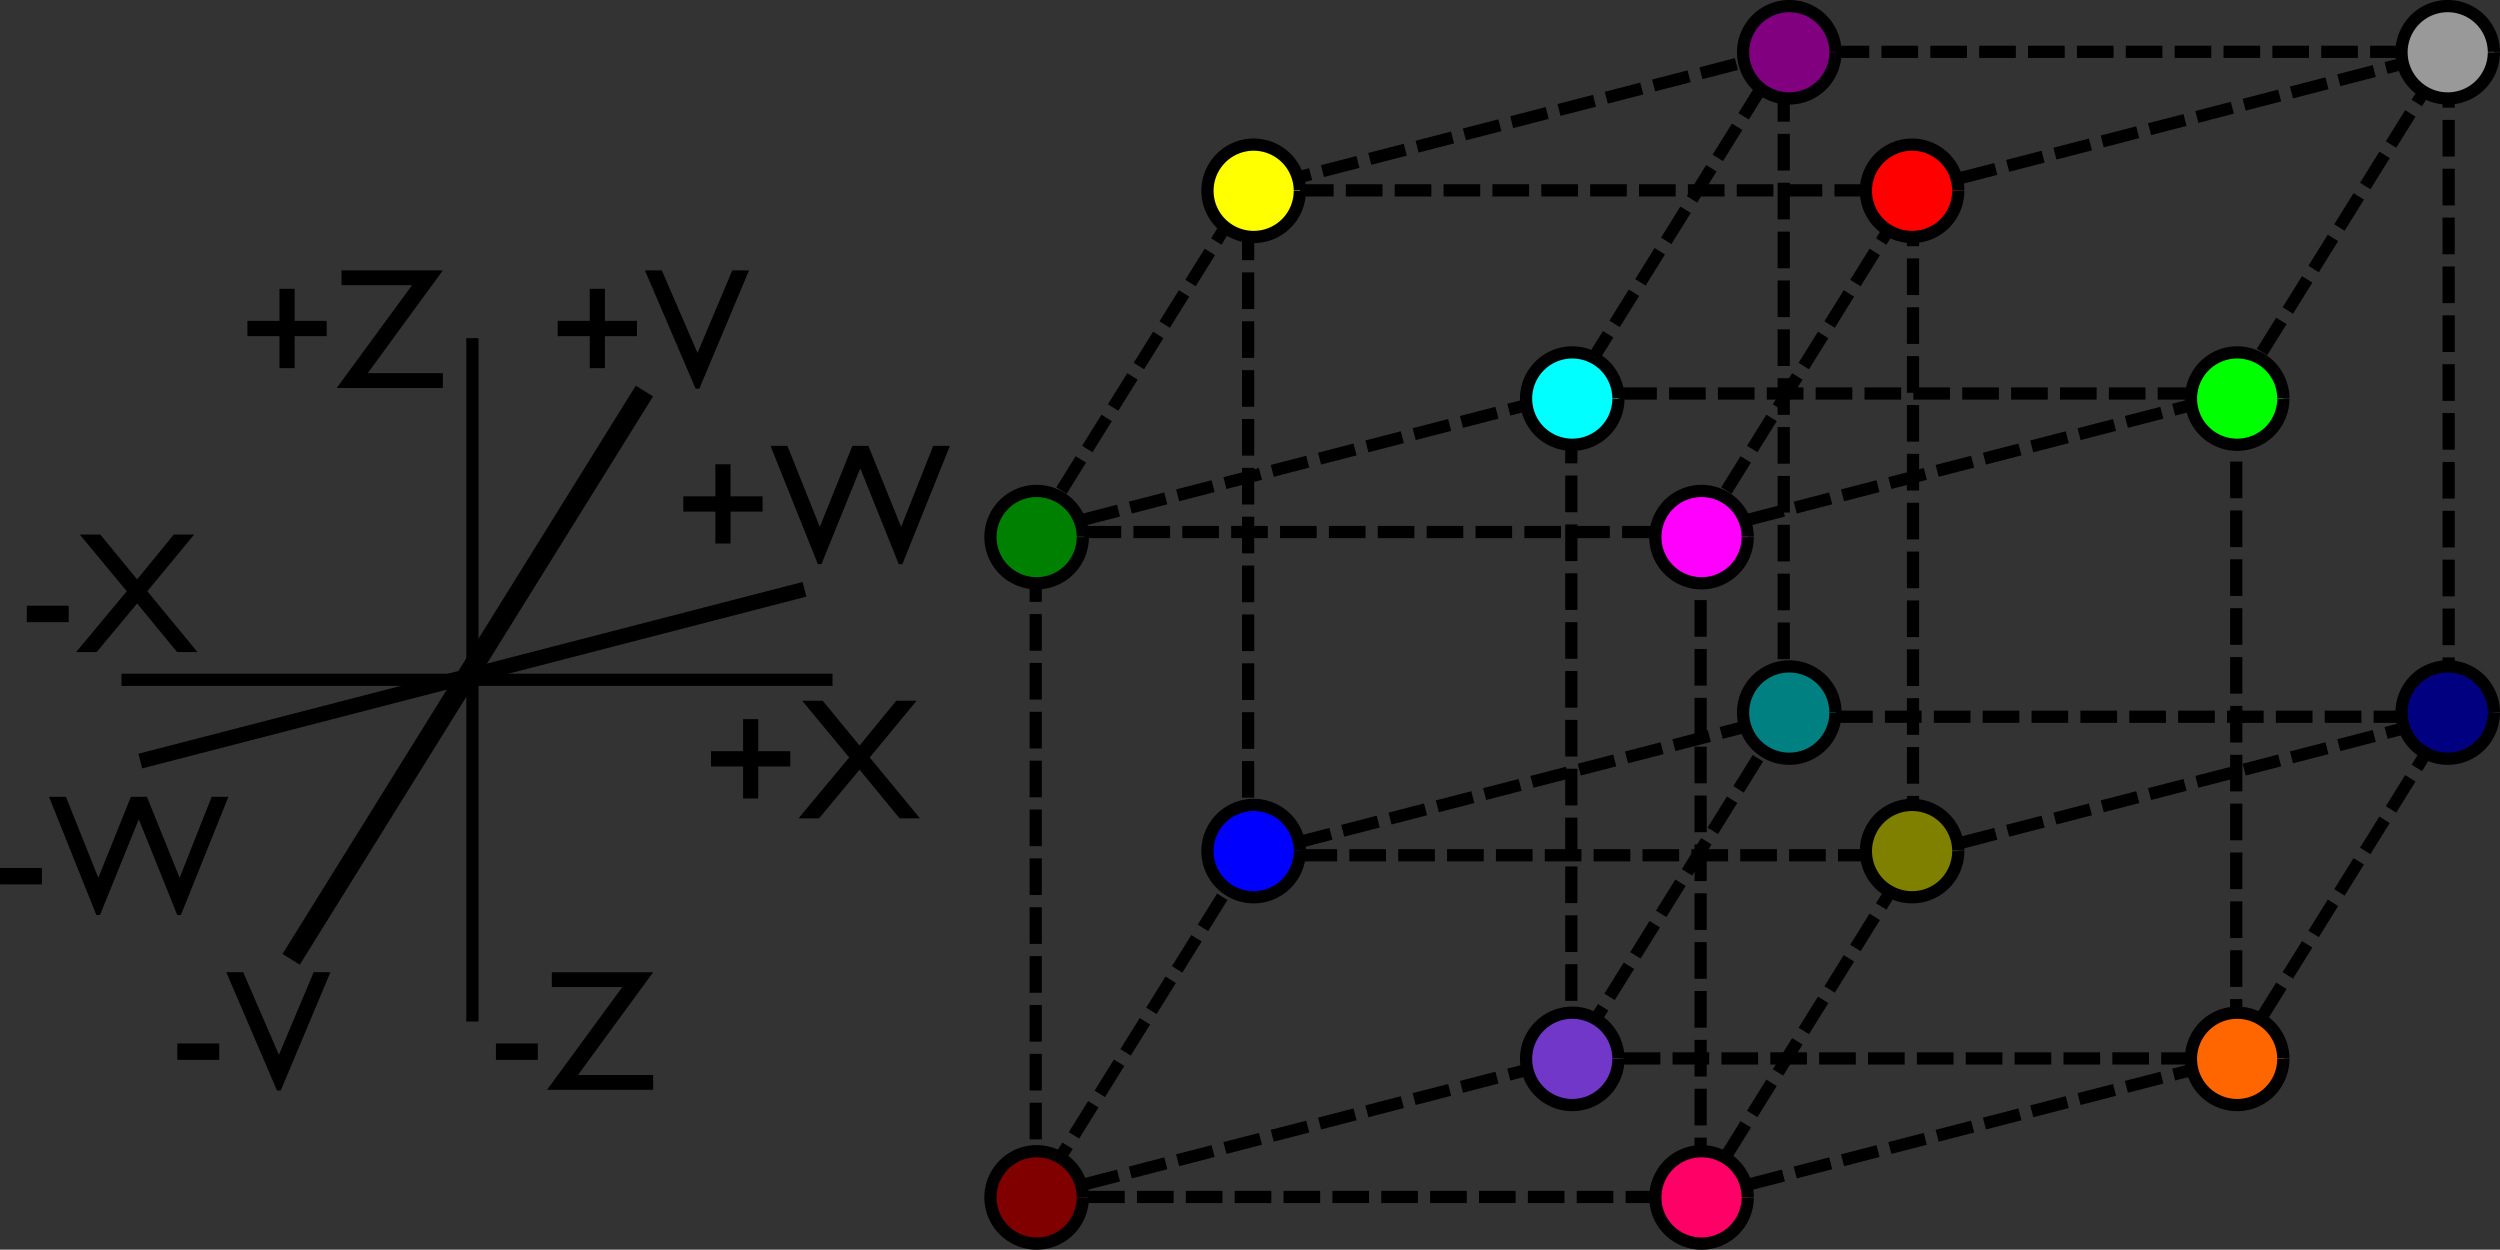 <svg xmlns="http://www.w3.org/2000/svg" width="773.469" height="386.637" viewBox="0 0 204.647 102.298"><rect x="0" y="0" width="204.647" height="102.298" fill="#333333" stroke="none"/><g fill="none" stroke="#000" stroke-dasharray="3,1" transform="translate(-1.397 -46.317)"><rect ry="0" y="61.899" x="103.565" height="54.429" width="54.429"/><rect width="54.429" height="54.429" x="147.411" y="50.56" ry="0"/><rect width="54.429" height="54.429" x="86.179" y="89.869" ry="0"/><rect ry="0" y="78.53" x="130.024" height="54.429" width="54.429"/><path d="M86.179 89.869l17.386-27.97M140.607 89.869l17.387-27.97M140.607 144.298l17.387-27.97M103.565 116.327l-17.386 27.97M147.41 50.56l-43.845 11.339M157.994 61.899l43.845-11.34M86.179 89.869l43.845-11.34 17.387-27.97M184.452 78.53l17.387-27.97M184.452 132.958l17.387-27.97M147.41 104.988l-17.386 27.97M140.607 89.869l43.845-11.34M140.607 144.298l43.845-11.34M86.179 144.298l43.845-11.34M103.565 116.327l43.846-11.339M157.994 116.327l43.845-11.339"/></g><path d="M9.943 55.647H68.15" stroke="#000"/><path d="M38.669 83.618v-55.94" fill="none" stroke="#000"/><path d="M11.485 62.3l54.368-14.061" fill="none" stroke="#000" stroke-width="1.24"/><path d="M23.832 78.53L52.75 32.01" fill="none" stroke="#000" stroke-width="1.663"/><g aria-label="+X" style="line-height:1.25;-inkscape-font-specification:'Gill Sans Nova Medium'" font-weight="500" font-size="14.111" font-family="Gill Sans Nova" letter-spacing="0" word-spacing="0" stroke-width=".265"><path d="M60.827 58.87h1.24v2.625h2.625v1.247h-2.625v2.619h-1.24v-2.619h-2.625v-1.247h2.625zM70.363 61.033l3.004-3.672h1.667l-3.837 4.644 4.106 4.982h-1.667l-3.273-3.983-3.314 3.983h-1.682l4.148-4.982-3.851-4.644h1.68z"/></g><g aria-label="-X" style="line-height:1.25;-inkscape-font-specification:'Gill Sans Nova Medium'" font-weight="500" font-size="14.111" font-family="Gill Sans Nova" letter-spacing="0" word-spacing="0" stroke-width=".265"><path d="M2.192 50.927v-1.344h3.432v1.344zM11.225 47.426l3.004-3.672h1.668l-3.838 4.644 4.107 4.981h-1.668l-3.273-3.982-3.314 3.982H6.23l4.148-4.981-3.852-4.644h1.681z"/></g><g aria-label="+Z" style="line-height:1.25;-inkscape-font-specification:'Gill Sans Nova Medium'" font-weight="500" font-size="14.111" font-family="Gill Sans Nova" letter-spacing="0" word-spacing="0" stroke-width=".265"><path d="M22.878 23.643h1.24v2.625h2.625v1.247h-2.625v2.618h-1.24v-2.618h-2.625v-1.247h2.625zM36.252 30.547v1.212h-8.689l6.167-8.413h-5.774v-1.212h8.296l-6.153 8.413z"/></g><g aria-label="-Z" style="line-height:1.25;-inkscape-font-specification:'Gill Sans Nova Medium'" font-weight="500" font-size="14.111" font-family="Gill Sans Nova" letter-spacing="0" word-spacing="0" stroke-width=".265"><path d="M40.595 86.759v-1.344h3.431v1.344zM53.466 87.999v1.213h-8.689l6.167-8.413H45.17v-1.213h8.296l-6.153 8.413z"/></g><g aria-label="+V" style="line-height:1.25;-inkscape-font-specification:'Gill Sans Nova Medium'" font-weight="500" font-size="14.111" font-family="Gill Sans Nova" letter-spacing="0" word-spacing="0" stroke-width=".265"><path d="M48.278 23.643h1.24v2.625h2.625v1.247h-2.625v2.618h-1.24v-2.618h-2.625v-1.247h2.625zM59.943 22.134h1.371l-4.065 9.68h-.31l-4.148-9.68h1.385l2.921 6.759z"/></g><g aria-label="-V" style="line-height:1.25;-inkscape-font-specification:'Gill Sans Nova Medium'" font-weight="500" font-size="14.111" font-family="Gill Sans Nova" letter-spacing="0" word-spacing="0" stroke-width=".265"><path d="M14.514 86.759v-1.344h3.432v1.344zM25.676 79.586h1.372l-4.066 9.68h-.31l-4.148-9.68h1.385l2.922 6.76z"/></g><g aria-label="+W" style="line-height:1.25;-inkscape-font-specification:'Gill Sans Nova Medium'" font-weight="500" font-size="14.111" font-family="Gill Sans Nova" letter-spacing="0" word-spacing="0" stroke-width=".265"><path d="M58.559 38.006h1.24v2.625h2.625v1.247H59.8v2.618h-1.24v-2.618h-2.625v-1.247h2.625zM69.776 36.497h1.31l2.68 6.635 2.625-6.635h1.37l-3.892 9.68h-.296l-3.15-7.84-3.176 7.84h-.296l-3.879-9.68h1.385l2.653 6.635z"/></g><g aria-label="-W" style="line-height:1.25;-inkscape-font-specification:'Gill Sans Nova Medium'" font-weight="500" font-size="14.111" font-family="Gill Sans Nova" letter-spacing="0" word-spacing="0" stroke-width=".265"><path d="M0 72.396v-1.344h3.431v1.344zM10.714 65.223h1.31l2.68 6.635 2.625-6.635H18.7l-3.893 9.68h-.296l-3.15-7.84-3.175 7.84h-.297l-3.879-9.68h1.385l2.653 6.635z"/></g><path d="M106.402 15.62a3.78 3.78 0 01-3.77 3.779 3.78 3.78 0 01-3.789-3.761 3.78 3.78 0 013.752-3.799 3.78 3.78 0 013.807 3.743" fill="#ff0" stroke="#000"/><path d="M160.302 15.62a3.78 3.78 0 01-3.77 3.779 3.78 3.78 0 01-3.79-3.761 3.78 3.78 0 013.752-3.799 3.78 3.78 0 013.808 3.743" fill="red" stroke="#000"/><path d="M106.402 69.67a3.78 3.78 0 01-3.77 3.78 3.78 3.78 0 01-3.789-3.762 3.78 3.78 0 013.752-3.798 3.78 3.78 0 013.807 3.742" fill="#00f" stroke="#000"/><path d="M160.302 69.67a3.78 3.78 0 01-3.77 3.78 3.78 3.78 0 01-3.79-3.762 3.78 3.78 0 013.752-3.798 3.78 3.78 0 013.808 3.742" fill="olive" stroke="#000"/><path d="M150.248 4.28a3.78 3.78 0 01-3.77 3.78 3.78 3.78 0 01-3.79-3.762A3.78 3.78 0 01146.44.5a3.78 3.78 0 013.808 3.743" fill="purple" stroke="#000"/><path d="M204.147 4.28a3.78 3.78 0 01-3.77 3.78 3.78 3.78 0 01-3.79-3.762A3.78 3.78 0 01200.34.5a3.78 3.78 0 013.808 3.743" fill="#999" stroke="#000"/><path d="M150.248 58.33a3.78 3.78 0 01-3.77 3.78 3.78 3.78 0 01-3.79-3.761 3.78 3.78 0 013.752-3.798 3.78 3.78 0 013.808 3.742" fill="teal" stroke="#000"/><path d="M204.147 58.33a3.78 3.78 0 01-3.77 3.78 3.78 3.78 0 01-3.79-3.761 3.78 3.78 0 013.752-3.798 3.78 3.78 0 013.808 3.742" fill="navy" stroke="#000"/><path d="M132.483 32.628a3.78 3.78 0 01-3.77 3.78 3.78 3.78 0 01-3.79-3.761 3.78 3.78 0 013.752-3.799 3.78 3.78 0 013.808 3.743" fill="#0ff" stroke="#000"/><path d="M186.911 32.628a3.78 3.78 0 01-3.77 3.78 3.78 3.78 0 01-3.79-3.761 3.78 3.78 0 013.753-3.799 3.78 3.78 0 013.807 3.743" fill="#0f0" stroke="#000"/><path d="M132.483 86.679a3.78 3.78 0 01-3.77 3.78 3.78 3.78 0 01-3.79-3.762 3.78 3.78 0 013.752-3.798 3.78 3.78 0 013.808 3.742" fill="#7137c8" stroke="#000"/><path d="M186.911 86.679a3.78 3.78 0 01-3.77 3.78 3.78 3.78 0 01-3.79-3.762 3.78 3.78 0 013.753-3.798 3.78 3.78 0 013.807 3.742" fill="#f60" stroke="#000"/><path d="M88.638 43.967a3.78 3.78 0 01-3.77 3.78 3.78 3.78 0 01-3.79-3.761 3.78 3.78 0 013.752-3.798 3.78 3.78 0 013.807 3.742" fill="green" stroke="#000"/><path d="M143.066 43.967a3.78 3.78 0 01-3.77 3.78 3.78 3.78 0 01-3.79-3.761 3.78 3.78 0 013.752-3.798 3.78 3.78 0 013.808 3.742" fill="#f0f" stroke="#000"/><path d="M88.638 98.018a3.78 3.78 0 01-3.77 3.78 3.78 3.78 0 01-3.79-3.762 3.78 3.78 0 013.752-3.798 3.78 3.78 0 013.807 3.743" fill="maroon" stroke="#000"/><path d="M143.066 98.018a3.78 3.78 0 01-3.77 3.78 3.78 3.78 0 01-3.79-3.762 3.78 3.78 0 013.752-3.798 3.78 3.78 0 013.808 3.743" fill="#f06" stroke="#000"/></svg>